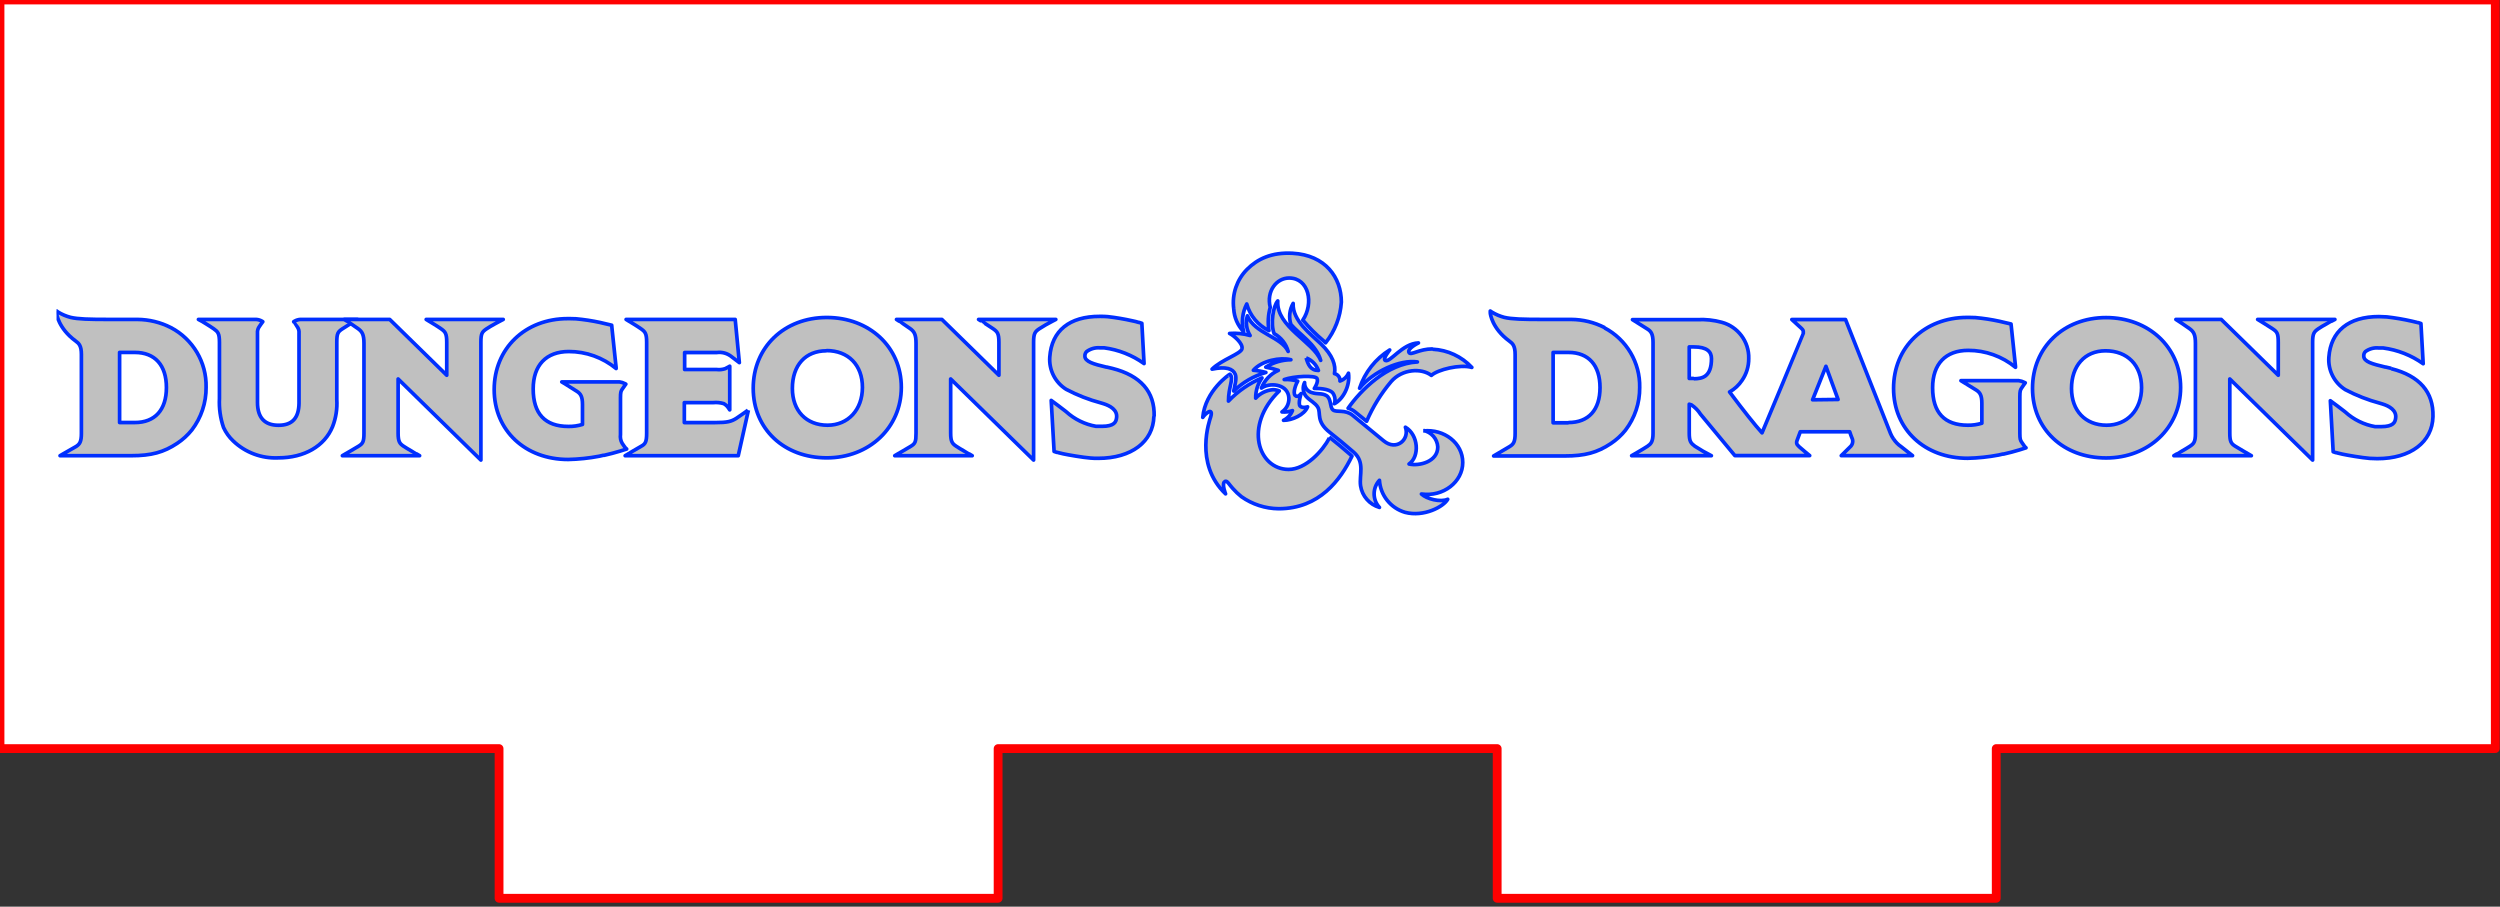 <?xml version="1.0" encoding="UTF-8" standalone="no"?>
<!DOCTYPE svg PUBLIC "-//W3C//DTD SVG 1.1//EN" "http://www.w3.org/Graphics/SVG/1.1/DTD/svg11.dtd">
<svg width="100%" height="100%" viewBox="0 0 284 103" version="1.1" xmlns="http://www.w3.org/2000/svg" xmlns:xlink="http://www.w3.org/1999/xlink" xml:space="preserve" xmlns:serif="http://www.serif.com/" style="fill-rule:evenodd;clip-rule:evenodd;stroke-linejoin:round;stroke-miterlimit:2;">
    <rect x="0" y="0" width="284" height="103" fill="#333333" stroke="none"/>
    <g transform="matrix(-1,1.22465e-16,1.22465e-16,1,283.465,1.42109e-14)">
        <path d="M283.465,85.039L226.772,85.039L226.772,102.047L170.079,102.047L170.079,85.039L113.386,85.039L113.386,102.047L56.693,102.047L56.693,85.039L0,85.039L0,0L283.465,0L283.465,85.039Z" style="fill:white;fill-rule:nonzero;stroke:rgb(255,0,0);stroke-width:1px;"/>
    </g>
    <g id="_5e-Dungeons---Dragons-Logo" serif:id="5e Dungeons &amp; Dragons Logo" transform="matrix(0.597,0,0,0.597,143.732,43.529)">
        <g transform="matrix(1,0,0,1,-230,-50)">
            <clipPath id="_clip1">
                <rect x="0" y="0" width="460" height="100"/>
            </clipPath>
            <g clip-path="url(#_clip1)">
                <g id="D_D_Logos">
                    <g id="Dungeons_Dragons">
                        <path d="M224,35.83C223.646,33.077 224.584,30.31 226.54,28.34C228.54,26.34 231.22,25.07 235.19,25.28C241.47,25.62 244.48,29.92 244.48,34.57C244.298,37.399 243.251,40.106 241.48,42.32L241.15,41.99C239.701,40.778 238.362,39.439 237.15,37.99C239.26,34.86 238.36,29.99 234.54,29.99C232.14,29.99 230.18,32.48 230.95,35.57C230.551,37.012 230.466,38.522 230.7,40C228.631,38.996 227.092,37.147 226.48,34.93C225.644,36.554 225.434,38.431 225.89,40.2C224.753,39.02 224.081,37.467 224,35.83M225.57,43.45C225.82,42.45 223.92,40.85 223.21,40.54C224.526,40.434 225.851,40.566 227.12,40.93C226.416,39.814 226.226,38.446 226.6,37.18C228.03,40.58 233.1,41.18 234.36,43.96C233.969,42.514 233.004,41.289 231.69,40.57C230.97,38.72 231.51,35.29 232.38,34.35C232.08,39.27 239.1,42.08 240.55,45.66C239.7,42.59 236.43,40.66 234.88,38.82C234.457,37.486 234.613,36.034 235.31,34.82C235.15,38.12 238.7,40.69 240.6,42.53C242.84,44.69 243.48,46.61 243.17,48.18C243.824,48.314 244.279,48.925 244.22,49.59C244.947,49.346 245.536,48.804 245.84,48.1C246.19,50.55 244.76,53.1 243.15,53.91C243.39,53.215 243.274,52.444 242.84,51.85C242.09,51 240,51 239.34,51C239.34,51 240.19,49.74 239.85,49.1C239.51,48.46 235.41,48.66 233.61,49.31C234.478,49.267 235.347,49.372 236.18,49.62C235.9,50.04 235.18,51.81 235.69,52.34C236.2,52.87 236.82,51.98 236.82,51.98C236.82,51.98 236.19,53.92 236.64,54.37C237.09,54.82 238.06,54.5 238.06,54.5C237.46,56.02 235.12,57.07 233.48,57.07C234.254,56.682 234.859,56.024 235.18,55.22C234.54,55.448 233.857,55.533 233.18,55.47C234.189,54.79 234.688,53.561 234.44,52.37C233.96,50.13 230.84,49.85 229.27,50.93C229.861,49.429 231.018,48.219 232.49,47.56C231.71,47.298 230.911,47.094 230.1,46.95C231.532,46.046 233.187,45.558 234.88,45.54C232.88,45.04 229.37,45.67 227.74,47.54C228.545,47.602 229.342,47.743 230.12,47.96C227.822,48.624 225.721,49.839 224,51.5C224.24,50.21 224.6,49.12 224.3,48.33C223.87,47.24 222.54,46.78 219.88,47.33C221.67,45.54 225.34,44.43 225.58,43.46M237.78,45.19C238.14,46.44 238.61,47.58 240.12,47.58C239.727,46.48 238.871,45.606 237.78,45.19M261.87,43.48C259.24,43.48 257.75,44.77 257.37,44.19C256.89,43.44 259.15,42.34 259.15,42.34C256.04,42.47 253.78,46.13 252.84,45.68C252.28,45.41 253.68,43.68 253.68,43.68C250.98,45.364 248.953,47.94 247.95,50.96C250.57,47.76 255.66,45.46 258.95,45.96C253.12,46.25 248.13,51.4 245.77,54.76C246.248,54.901 246.693,55.136 247.08,55.45L249.29,57.25C250.467,54.514 252.041,51.967 253.96,49.69C256.05,47.29 259.7,47.07 261.61,48.52C262.84,47.41 267.08,46.36 269.31,47C267.372,44.923 264.698,43.681 261.86,43.54M260.09,58.99C261.604,59.294 262.734,60.588 262.83,62.13C262.83,64.95 259.31,65.82 257.36,65.38C259.43,63.94 259.15,59.82 256.67,58.38C257.51,60.69 254.98,62.99 252.53,60.97C251.17,59.85 248,57.22 246.6,56.09C245.2,54.96 243.54,55.62 242.89,55.09C242.24,54.56 242.62,52.95 241.61,52.35C240.76,51.86 239.93,52.14 238.94,51.81C238.05,51.615 237.429,50.789 237.49,49.88C237.057,50.734 237.167,51.767 237.77,52.51C238.44,53.29 239.57,53.77 240.03,54.63C240.63,55.74 239.62,57.28 242.29,59.37C243.57,60.37 245.55,62.01 246.85,63.15C249.02,65.06 247.85,67.44 248.14,69.53C248.432,71.48 249.837,73.089 251.73,73.64C250.381,72.196 250.381,69.924 251.73,68.48C251.907,71.332 253.866,73.782 256.61,74.58C260.16,75.52 263.94,73.51 264.72,72.09C263.35,72.71 260.72,72.04 259.72,71.09C263.89,71.68 267.58,68.78 267.58,65.09C267.58,61.4 264.07,58.67 260.07,59.09M242.22,60.41C240.93,62.88 237.7,66.41 234.45,66.41C228.68,66.41 225.83,58.08 232.67,51.48C232.285,51.316 231.869,51.234 231.45,51.24C230.197,51.346 229.028,51.921 228.18,52.85C228.156,51.471 228.577,50.121 229.38,49C226.972,50.014 224.799,51.515 223,53.41C223,50.75 224,49.2 223.38,48.41C223.352,48.369 223.318,48.332 223.28,48.3C223.242,48.268 218.57,51.41 218.11,56.51C218.411,56.068 218.808,55.699 219.27,55.43C219.62,55.29 219.93,55.43 219.59,56.51C219.47,56.92 216.37,65.28 222.45,71.06C222.45,71.06 221.78,69.36 222.18,68.84C222.38,68.59 222.63,68.57 222.99,69.02C223.35,69.47 223.52,69.7 223.81,70.02C224.316,70.595 224.871,71.123 225.47,71.6C227.545,73.066 230.019,73.865 232.56,73.89C240.35,73.89 244.35,68.33 246.5,63.89L246.26,63.65C245.13,62.65 243.43,61.24 242.17,60.24" style="fill:rgb(192,192,192);fill-rule:nonzero;stroke:rgb(0,47,255);stroke-width:0.7px;"/>
                        <path d="M146.57,37.5C138.47,37.5 132.57,43.16 132.57,50.96C132.57,58.76 138.48,64.21 146.57,64.21C154.66,64.21 160.75,58.44 160.75,50.79C160.75,43.14 154.69,37.5 146.57,37.5M146.5,43.8C150.66,43.8 153.35,46.54 153.35,50.8C153.35,55.06 150.62,58 146.71,58C142.65,58 140.02,55.25 140.02,51C140.02,46.58 142.51,43.84 146.5,43.84" style="fill:rgb(192,192,192);fill-rule:nonzero;stroke:rgb(0,47,255);stroke-width:0.7px;"/>
                        <path d="M21.77,39.43C19.795,38.416 17.61,37.882 15.39,37.87L10.18,37.87C6.06,37.87 4.1,37.81 2.67,37.48C1.84,37.261 1.045,36.924 0.31,36.48L0,36.25L0,36.62C0,36.74 0.3,39.54 3.64,41.98C4.28,42.44 4.73,42.9 4.73,44.54L4.73,59.54C4.73,61.14 4.42,61.59 3.73,62.04L1.25,63.46L0.67,63.8L14.23,63.8C18.03,63.8 20.39,63.16 22.97,61.44C24.023,60.743 24.961,59.886 25.75,58.9C27.533,56.568 28.487,53.706 28.46,50.77C28.56,46.035 25.963,41.632 21.77,39.43M14.91,57.49L12,57.49L12,44.15L14.91,44.15C18.73,44.15 20.91,46.59 20.91,50.84C20.91,55.09 18.72,57.49 14.91,57.49" style="fill:rgb(192,192,192);fill-rule:nonzero;stroke:rgb(0,47,255);stroke-width:0.7px;"/>
                        <path d="M57.26,37.87L56.7,38.21C56.7,38.21 55.28,39.08 54.41,39.65C53.54,40.22 53.33,40.52 53.33,42.21L53.33,53.11C53.44,54.864 53.167,56.622 52.53,58.26C51,62 47.13,64.21 42.2,64.21C39.022,64.36 35.919,63.199 33.62,61C32.849,60.272 32.224,59.403 31.78,58.44C31.17,56.663 30.905,54.786 31,52.91L31,42.21C31,40.52 30.7,40.21 29.91,39.65C29.12,39.09 27.64,38.22 27.63,38.21L27,37.87L38,37.87C38.376,37.896 38.742,38.005 39.07,38.19L39.25,38.3L39.13,38.46C39.13,38.46 38.74,38.98 38.52,39.33C38.305,39.669 38.206,40.07 38.24,40.47L38.24,53.68C38.24,56.55 39.59,58.01 42.24,58.01C44.89,58.01 46.1,56.6 46.14,53.81L46.14,40.47C46.177,40.068 46.075,39.665 45.85,39.33C45.63,38.98 45.25,38.47 45.25,38.46L45.13,38.3L45.31,38.19C45.638,38.005 46.004,37.896 46.38,37.87L57.26,37.87Z" style="fill:rgb(192,192,192);fill-rule:nonzero;stroke:rgb(0,47,255);stroke-width:0.7px;"/>
                        <path d="M208.81,56.3C208.69,61.15 204.53,64.3 198.21,64.3C197.74,64.3 197.21,64.3 196.78,64.25C195.32,64.14 192.46,63.64 191.59,63.45C190.72,63.26 190.43,63.16 190.41,63.16L190.32,63.16L189.82,62.99L189.27,53.28L190.62,54.28L191.93,55.28L192.13,55.44C193.72,56.881 195.686,57.841 197.8,58.21L198.93,58.21C201.3,58.21 201.61,57.37 201.71,56.58C201.91,55.07 200.45,54.29 199.2,53.9L198.74,53.76C196.443,53.149 194.222,52.281 192.12,51.17C190.019,49.854 188.815,47.473 189,45C189.37,40 192.74,37.28 198.52,37.29C199,37.29 199.52,37.29 200.02,37.34C201.607,37.522 203.182,37.789 204.74,38.14C205.139,38.217 205.533,38.317 205.92,38.44L206.01,38.44L206.52,38.61L206.94,46.27C204.686,44.658 202.068,43.627 199.32,43.27L198.5,43.27C197.606,43.205 196.718,43.464 196,44C195.781,44.223 195.665,44.528 195.68,44.84C195.68,45.9 197.3,46.36 199.76,46.94L199.86,46.94L200.91,47.19C206.3,48.56 208.98,51.63 208.86,56.31" style="fill:rgb(192,192,192);fill-rule:nonzero;stroke:rgb(0,47,255);stroke-width:0.7px;"/>
                        <path d="M131.65,55.14L129.72,63.8L108.2,63.8L108.79,63.45C108.79,63.45 110.44,62.45 111.24,62.01C112.04,61.57 112.29,61.21 112.29,59.51L112.29,42.21C112.29,40.53 112,40.21 111.21,39.65C110.42,39.09 108.95,38.22 108.93,38.21L108.38,37.87L129.14,37.87L129.93,46.09L128.42,44.94C127.636,44.31 126.626,44.031 125.63,44.17L119.52,44.17L119.52,47.4L125.61,47.4C126.155,47.468 126.709,47.413 127.23,47.24C127.454,47.141 127.671,47.028 127.88,46.9L128.1,46.77L128.1,55.08L127.83,54.68C127.607,54.351 127.309,54.08 126.96,53.89C126.312,53.699 125.633,53.634 124.96,53.7L119.46,53.7L119.46,57.5L125.34,57.5C127.65,57.5 128.4,57.29 129.34,56.7C129.84,56.39 131.57,55.14 131.57,55.14" style="fill:rgb(192,192,192);fill-rule:nonzero;stroke:rgb(0,47,255);stroke-width:0.7px;"/>
                        <path d="M85,37.87L84.33,38.22C84.33,38.22 82.71,39.06 81.84,39.65C80.97,40.24 80.75,40.54 80.75,42.21L80.75,64.63L65,49.2L65,59.51C65,61.17 65.32,61.51 66.06,62.01C66.8,62.51 68.48,63.45 68.5,63.45L69.09,63.8L54.39,63.8L54.98,63.45C54.98,63.45 56.61,62.52 57.44,62.01C58.27,61.5 58.5,61.19 58.5,59.51L58.5,42.42C58.5,40.73 58.14,40.18 57.38,39.63C56.62,39.08 55.3,38.21 55.29,38.21L54.77,37.87L63.4,37.87L74.25,48.49L74.25,42.21C74.25,40.53 73.96,40.21 73.17,39.65C72.38,39.09 70.91,38.22 70.89,38.21L70.34,37.87L85,37.87Z" style="fill:rgb(192,192,192);fill-rule:nonzero;stroke:rgb(0,47,255);stroke-width:0.7px;"/>
                        <path d="M190.15,37.87L189.48,38.22C188.629,38.653 187.801,39.13 187,39.65C186.19,40.2 185.92,40.54 185.92,42.21L185.92,64.63L170.14,49.2L170.14,59.51C170.14,61.17 170.47,61.51 171.21,62.01C171.95,62.51 173.63,63.45 173.65,63.45L174.24,63.8L159.5,63.8L160.09,63.45C160.09,63.45 161.72,62.52 162.55,62.01C163.38,61.5 163.55,61.19 163.55,59.51L163.55,42.42C163.55,40.73 163.2,40.18 162.45,39.63C161.7,39.08 160.36,38.21 160.35,38.21L159.83,37.87L168.47,37.87L179.32,48.49L179.32,42.21C179.32,40.53 179.02,40.21 178.23,39.65C177.44,39.09 176,38.22 176,38.21L175.45,37.87L190.15,37.87Z" style="fill:rgb(192,192,192);fill-rule:nonzero;stroke:rgb(0,47,255);stroke-width:0.7px;"/>
                        <path d="M108.23,62.29C108.23,62.29 107.84,61.77 107.62,61.42C107.342,60.921 107.233,60.346 107.31,59.78L107.31,52.78C107.31,51.73 107.4,51.53 107.6,51.21C107.8,50.89 108.2,50.35 108.2,50.35L108.33,50.18L108.14,50.08C107.828,49.915 107.49,49.807 107.14,49.76L96.14,49.76L96.7,50.09L99,51.54C99.72,51.99 100.08,52.54 100.08,54.04L100.08,57.85C99.212,58.117 98.308,58.245 97.4,58.23C92.96,58.23 90.7,55.82 90.7,51.09C90.7,46.58 93.17,43.98 97.48,43.98C100.764,43.976 103.948,45.118 106.48,47.21L106.48,47.03L105.69,39.52L105.64,38.97L105.09,38.84L104.57,38.72C103.06,38.34 101.526,38.056 99.98,37.87C99.231,37.763 98.476,37.713 97.72,37.72L97.28,37.72C89.16,37.72 83.28,43.4 83.28,51.22C83.28,59.04 89.2,64.52 97.36,64.52C99.344,64.477 101.32,64.269 103.27,63.9L104.05,63.72L104.22,63.72C105.22,63.49 106.22,63.24 107.22,62.93L108.49,62.53L108.23,62.29Z" style="fill:rgb(192,192,192);fill-rule:nonzero;stroke:rgb(0,47,255);stroke-width:0.7px;"/>
                        <path d="M294.59,39.43C292.615,38.416 290.43,37.882 288.21,37.87L283,37.87C278.88,37.87 276.92,37.81 275.49,37.48C274.66,37.261 273.865,36.924 273.13,36.48L272.82,36.27L272.82,36.64C272.82,36.76 273.12,39.56 276.46,42C277.1,42.46 277.55,42.92 277.55,44.56L277.55,59.56C277.55,61.16 277.24,61.61 276.5,62.06C275.76,62.51 274.04,63.51 274.04,63.51L273.46,63.85L287.02,63.85C290.82,63.85 293.19,63.21 295.76,61.49C296.813,60.793 297.751,59.936 298.54,58.95C300.323,56.618 301.277,53.756 301.25,50.82C301.35,46.085 298.753,41.682 294.56,39.48M287.7,57.54L284.78,57.54L284.78,44.15L287.7,44.15C291.52,44.15 293.7,46.59 293.7,50.84C293.7,55.09 291.51,57.49 287.7,57.49" style="fill:rgb(192,192,192);fill-rule:nonzero;stroke:rgb(0,47,255);stroke-width:0.7px;"/>
                        <path d="M444.26,47.18L443.2,46.93L443.11,46.93C440.65,46.34 439.03,45.93 439.03,44.82C439.012,44.507 439.129,44.202 439.35,43.98C440.085,43.45 440.989,43.208 441.89,43.3L442.72,43.3C445.466,43.664 448.083,44.694 450.34,46.3L449.91,38.65L449.41,38.48L449.32,38.48C449.27,38.48 448.99,38.37 448.13,38.19C446.572,37.838 444.997,37.571 443.41,37.39C442.9,37.39 442.41,37.33 441.91,37.33C436.14,37.33 432.76,40.08 432.39,45.05C432.205,47.525 433.409,49.909 435.51,51.23C437.612,52.341 439.833,53.209 442.13,53.82L442.59,53.96C443.85,54.35 445.3,55.13 445.1,56.64C445,57.43 444.69,58.27 442.32,58.27L441.19,58.27C439.079,57.901 437.116,56.94 435.53,55.5L435.33,55.34L434.02,54.34L432.67,53.34L433.21,63.05L433.71,63.22L433.81,63.22C433.81,63.22 434.1,63.32 434.98,63.51C435.86,63.7 438.72,64.2 440.18,64.31C440.65,64.31 441.13,64.36 441.61,64.36C447.92,64.36 452.08,61.22 452.2,56.36C452.32,51.68 449.65,48.61 444.26,47.24" style="fill:rgb(192,192,192);fill-rule:nonzero;stroke:rgb(0,47,255);stroke-width:0.7px;"/>
                        <path d="M390,37.52C381.91,37.52 376,43.18 376,50.98C376,58.78 381.9,64.23 390,64.23C398.1,64.23 404.18,58.46 404.18,50.81C404.18,43.16 398.09,37.52 390,37.52M390.1,58C386.04,58 383.42,55.25 383.42,51C383.42,46.75 385.9,43.84 389.89,43.84C394.06,43.84 396.75,46.58 396.75,50.84C396.75,55.1 394,58 390.1,58" style="fill:rgb(192,192,192);fill-rule:nonzero;stroke:rgb(0,47,255);stroke-width:0.7px;"/>
                        <path d="M349.54,60.6C349.323,60.287 349.138,59.951 348.99,59.6C348.93,59.47 340.42,37.89 340.42,37.89L330.2,37.89L332,39.54C332.38,39.9 332.38,40.05 332.38,40.19C332.388,40.307 332.388,40.423 332.38,40.54C332.372,40.657 324.61,59.29 324.53,59.45C323.2,57.99 321.06,55.29 318.35,51.67C319.306,51.13 320.121,50.373 320.73,49.46C321.573,48.238 322.016,46.784 322,45.3C322.089,42.098 319.946,39.232 316.85,38.41C315.34,37.998 313.773,37.83 312.21,37.91L299.88,37.91L300.42,38.25L302.71,39.69C303.44,40.14 303.79,40.69 303.79,42.24L303.79,59.51C303.79,61.17 303.38,61.56 302.72,62.01C302.06,62.46 299.72,63.8 299.72,63.8L314.89,63.8C313.813,63.261 312.768,62.66 311.76,62C310.99,61.41 310.68,61.11 310.68,59.49L310.68,54C310.817,54.026 310.951,54.066 311.08,54.12C311.783,54.587 312.379,55.197 312.83,55.91L319.36,63.78L333.6,63.78C333.6,63.78 332.2,62.65 331.6,62.1C331,61.55 330.99,61.33 331.38,60.4C331.47,60.18 331.62,59.76 331.81,59.25L341.21,59.25C341.4,59.78 341.55,60.25 341.63,60.4C341.934,60.988 341.788,61.715 341.28,62.14C340.76,62.68 339.61,63.79 339.61,63.79L353.17,63.79L351,62.08C350.422,61.69 349.928,61.186 349.55,60.6M311.55,49.1L310.68,49.1L310.68,43.1L311.56,43.1C314.05,43.1 314.91,44 314.91,45.33C314.91,48.79 313.19,49.16 311.55,49.16M334.15,53.16L336.69,46.79L339,53.1L334.15,53.16Z" style="fill:rgb(192,192,192);fill-rule:nonzero;stroke:rgb(0,47,255);stroke-width:0.7px;"/>
                        <path d="M433.54,37.87L418.84,37.87L419.4,38.21C419.4,38.21 420.82,39.08 421.68,39.65C422.54,40.22 422.76,40.53 422.76,42.21L422.76,48.49L411.91,37.87L403.28,37.87L403.79,38.2C403.79,38.2 405.13,39.07 405.89,39.63C406.65,40.19 407,40.73 407,42.42L407,59.51C407,61.19 406.69,61.51 405.94,62.01C405.19,62.51 403.5,63.45 403.49,63.45L402.9,63.8L417.64,63.8L417.04,63.45C417.04,63.45 415.39,62.51 414.6,62.01C413.81,61.51 413.54,61.16 413.54,59.51L413.54,49.2L429.3,64.63L429.3,42.21C429.3,40.54 429.58,40.21 430.38,39.65C431.18,39.09 432.86,38.22 432.87,38.22L433.54,37.87Z" style="fill:rgb(192,192,192);fill-rule:nonzero;stroke:rgb(0,47,255);stroke-width:0.7px;"/>
                        <path d="M374.51,62.06C374.51,62.06 374.13,61.54 373.91,61.19C373.69,60.84 373.59,60.62 373.59,59.55L373.59,52.55C373.59,51.49 373.69,51.29 373.89,50.97C374.09,50.65 374.49,50.11 374.49,50.11L374.62,49.93L374.43,49.84C374.102,49.673 373.746,49.564 373.38,49.52L362.38,49.52L362.93,49.86L365.29,51.31C366,51.76 366.36,52.31 366.36,53.81L366.36,57.62C365.495,57.886 364.594,58.014 363.69,58C359.24,58 356.99,55.6 356.99,50.86C356.99,46.35 359.46,43.76 363.76,43.76C367.043,43.753 370.227,44.892 372.76,46.98L372.76,46.8L371.97,39.29L371.91,38.74L371.37,38.61L370.84,38.49C369.333,38.11 367.803,37.826 366.26,37.64C365.508,37.533 364.749,37.483 363.99,37.49L363.56,37.49C355.44,37.49 349.56,43.17 349.56,50.99C349.56,58.81 355.49,64.29 363.65,64.29C365.634,64.247 367.61,64.039 369.56,63.67L370.33,63.49L370.5,63.49C371.5,63.26 372.5,63.01 373.5,62.7L374.76,62.3L374.51,62.06Z" style="fill:rgb(192,192,192);fill-rule:nonzero;stroke:rgb(0,47,255);stroke-width:0.7px;"/>
                    </g>
                </g>
            </g>
        </g>
    </g>
</svg>
